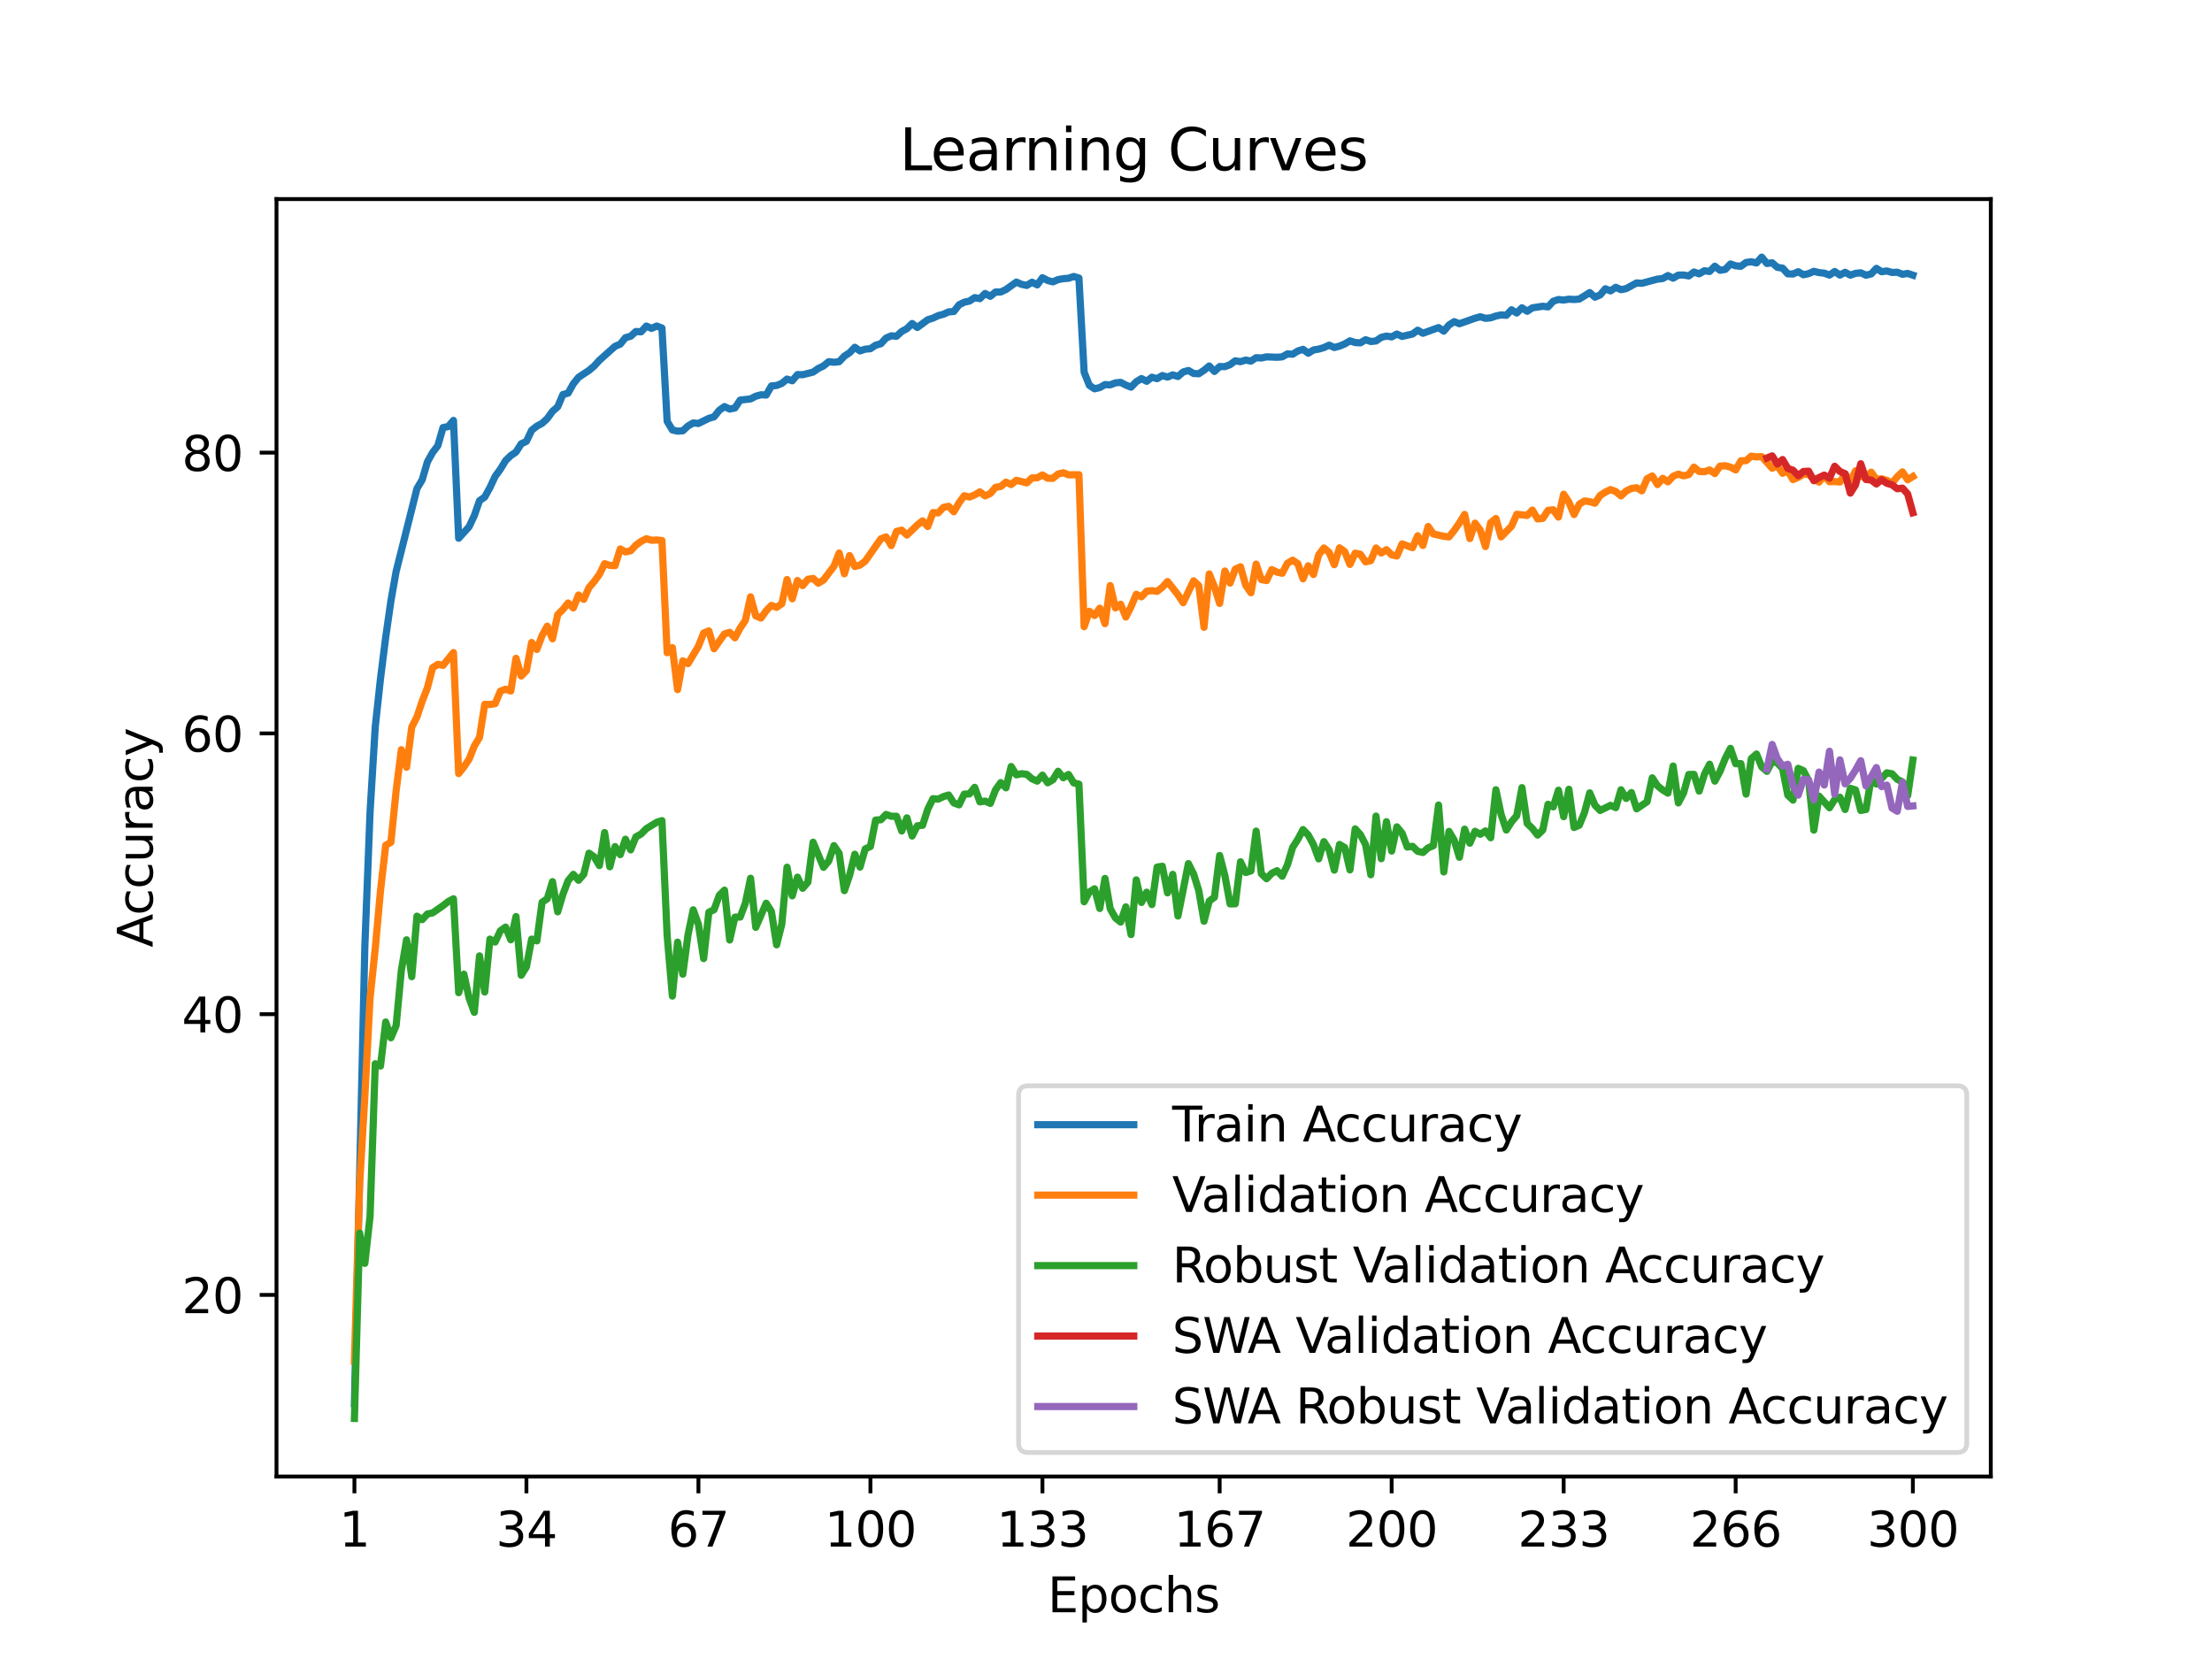 <?xml version="1.0" encoding="utf-8" standalone="no"?>
<!DOCTYPE svg PUBLIC "-//W3C//DTD SVG 1.1//EN"
  "http://www.w3.org/Graphics/SVG/1.1/DTD/svg11.dtd">
<svg xmlns:xlink="http://www.w3.org/1999/xlink" width="460.8pt" height="345.6pt" viewBox="0 0 460.8 345.6" xmlns="http://www.w3.org/2000/svg" version="1.1">
 <defs>
  <style type="text/css">*{stroke-linejoin: round; stroke-linecap: butt}</style>
 </defs>
 <g id="figure_1">
  <g id="patch_1">
   <path d="M 0 345.6 
L 460.8 345.6 
L 460.8 0 
L 0 0 
z
" style="fill: #ffffff"/>
  </g>
  <g id="axes_1">
   <g id="patch_2">
    <path d="M 57.6 307.584 
L 414.72 307.584 
L 414.72 41.472 
L 57.6 41.472 
z
" style="fill: #ffffff"/>
   </g>
   <g id="matplotlib.axis_1">
    <g id="xtick_1">
     <g id="line2d_1">
      <defs>
       <path id="m87b782aec7" d="M 0 0 
L 0 3.5 
" style="stroke: #000000; stroke-width: 0.8"/>
      </defs>
      <g>
       <use xlink:href="#m87b782aec7" x="73.833" y="307.584" style="stroke: #000000; stroke-width: 0.8"/>
      </g>
     </g>
     <g id="text_1">
      <!-- 1 -->
      <g transform="translate(70.651 322.182) scale(0.1 -0.1)">
       <defs>
        <path id="DejaVuSans-31" d="M 794 531 
L 1825 531 
L 1825 4091 
L 703 3866 
L 703 4441 
L 1819 4666 
L 2450 4666 
L 2450 531 
L 3481 531 
L 3481 0 
L 794 0 
L 794 531 
z
" transform="scale(0.016)"/>
       </defs>
       <use xlink:href="#DejaVuSans-31"/>
      </g>
     </g>
    </g>
    <g id="xtick_2">
     <g id="line2d_2">
      <g>
       <use xlink:href="#m87b782aec7" x="109.664" y="307.584" style="stroke: #000000; stroke-width: 0.8"/>
      </g>
     </g>
     <g id="text_2">
      <!-- 34 -->
      <g transform="translate(103.302 322.182) scale(0.1 -0.1)">
       <defs>
        <path id="DejaVuSans-33" d="M 2597 2516 
Q 3050 2419 3304 2112 
Q 3559 1806 3559 1356 
Q 3559 666 3084 287 
Q 2609 -91 1734 -91 
Q 1441 -91 1130 -33 
Q 819 25 488 141 
L 488 750 
Q 750 597 1062 519 
Q 1375 441 1716 441 
Q 2309 441 2620 675 
Q 2931 909 2931 1356 
Q 2931 1769 2642 2001 
Q 2353 2234 1838 2234 
L 1294 2234 
L 1294 2753 
L 1863 2753 
Q 2328 2753 2575 2939 
Q 2822 3125 2822 3475 
Q 2822 3834 2567 4026 
Q 2313 4219 1838 4219 
Q 1578 4219 1281 4162 
Q 984 4106 628 3988 
L 628 4550 
Q 988 4650 1302 4700 
Q 1616 4750 1894 4750 
Q 2613 4750 3031 4423 
Q 3450 4097 3450 3541 
Q 3450 3153 3228 2886 
Q 3006 2619 2597 2516 
z
" transform="scale(0.016)"/>
        <path id="DejaVuSans-34" d="M 2419 4116 
L 825 1625 
L 2419 1625 
L 2419 4116 
z
M 2253 4666 
L 3047 4666 
L 3047 1625 
L 3713 1625 
L 3713 1100 
L 3047 1100 
L 3047 0 
L 2419 0 
L 2419 1100 
L 313 1100 
L 313 1709 
L 2253 4666 
z
" transform="scale(0.016)"/>
       </defs>
       <use xlink:href="#DejaVuSans-33"/>
       <use xlink:href="#DejaVuSans-34" x="63.623"/>
      </g>
     </g>
    </g>
    <g id="xtick_3">
     <g id="line2d_3">
      <g>
       <use xlink:href="#m87b782aec7" x="145.496" y="307.584" style="stroke: #000000; stroke-width: 0.8"/>
      </g>
     </g>
     <g id="text_3">
      <!-- 67 -->
      <g transform="translate(139.133 322.182) scale(0.1 -0.1)">
       <defs>
        <path id="DejaVuSans-36" d="M 2113 2584 
Q 1688 2584 1439 2293 
Q 1191 2003 1191 1497 
Q 1191 994 1439 701 
Q 1688 409 2113 409 
Q 2538 409 2786 701 
Q 3034 994 3034 1497 
Q 3034 2003 2786 2293 
Q 2538 2584 2113 2584 
z
M 3366 4563 
L 3366 3988 
Q 3128 4100 2886 4159 
Q 2644 4219 2406 4219 
Q 1781 4219 1451 3797 
Q 1122 3375 1075 2522 
Q 1259 2794 1537 2939 
Q 1816 3084 2150 3084 
Q 2853 3084 3261 2657 
Q 3669 2231 3669 1497 
Q 3669 778 3244 343 
Q 2819 -91 2113 -91 
Q 1303 -91 875 529 
Q 447 1150 447 2328 
Q 447 3434 972 4092 
Q 1497 4750 2381 4750 
Q 2619 4750 2861 4703 
Q 3103 4656 3366 4563 
z
" transform="scale(0.016)"/>
        <path id="DejaVuSans-37" d="M 525 4666 
L 3525 4666 
L 3525 4397 
L 1831 0 
L 1172 0 
L 2766 4134 
L 525 4134 
L 525 4666 
z
" transform="scale(0.016)"/>
       </defs>
       <use xlink:href="#DejaVuSans-36"/>
       <use xlink:href="#DejaVuSans-37" x="63.623"/>
      </g>
     </g>
    </g>
    <g id="xtick_4">
     <g id="line2d_4">
      <g>
       <use xlink:href="#m87b782aec7" x="181.327" y="307.584" style="stroke: #000000; stroke-width: 0.8"/>
      </g>
     </g>
     <g id="text_4">
      <!-- 100 -->
      <g transform="translate(171.783 322.182) scale(0.1 -0.1)">
       <defs>
        <path id="DejaVuSans-30" d="M 2034 4250 
Q 1547 4250 1301 3770 
Q 1056 3291 1056 2328 
Q 1056 1369 1301 889 
Q 1547 409 2034 409 
Q 2525 409 2770 889 
Q 3016 1369 3016 2328 
Q 3016 3291 2770 3770 
Q 2525 4250 2034 4250 
z
M 2034 4750 
Q 2819 4750 3233 4129 
Q 3647 3509 3647 2328 
Q 3647 1150 3233 529 
Q 2819 -91 2034 -91 
Q 1250 -91 836 529 
Q 422 1150 422 2328 
Q 422 3509 836 4129 
Q 1250 4750 2034 4750 
z
" transform="scale(0.016)"/>
       </defs>
       <use xlink:href="#DejaVuSans-31"/>
       <use xlink:href="#DejaVuSans-30" x="63.623"/>
       <use xlink:href="#DejaVuSans-30" x="127.246"/>
      </g>
     </g>
    </g>
    <g id="xtick_5">
     <g id="line2d_5">
      <g>
       <use xlink:href="#m87b782aec7" x="217.158" y="307.584" style="stroke: #000000; stroke-width: 0.8"/>
      </g>
     </g>
     <g id="text_5">
      <!-- 133 -->
      <g transform="translate(207.615 322.182) scale(0.1 -0.1)">
       <use xlink:href="#DejaVuSans-31"/>
       <use xlink:href="#DejaVuSans-33" x="63.623"/>
       <use xlink:href="#DejaVuSans-33" x="127.246"/>
      </g>
     </g>
    </g>
    <g id="xtick_6">
     <g id="line2d_6">
      <g>
       <use xlink:href="#m87b782aec7" x="254.076" y="307.584" style="stroke: #000000; stroke-width: 0.8"/>
      </g>
     </g>
     <g id="text_6">
      <!-- 167 -->
      <g transform="translate(244.532 322.182) scale(0.1 -0.1)">
       <use xlink:href="#DejaVuSans-31"/>
       <use xlink:href="#DejaVuSans-36" x="63.623"/>
       <use xlink:href="#DejaVuSans-37" x="127.246"/>
      </g>
     </g>
    </g>
    <g id="xtick_7">
     <g id="line2d_7">
      <g>
       <use xlink:href="#m87b782aec7" x="289.907" y="307.584" style="stroke: #000000; stroke-width: 0.8"/>
      </g>
     </g>
     <g id="text_7">
      <!-- 200 -->
      <g transform="translate(280.363 322.182) scale(0.1 -0.1)">
       <defs>
        <path id="DejaVuSans-32" d="M 1228 531 
L 3431 531 
L 3431 0 
L 469 0 
L 469 531 
Q 828 903 1448 1529 
Q 2069 2156 2228 2338 
Q 2531 2678 2651 2914 
Q 2772 3150 2772 3378 
Q 2772 3750 2511 3984 
Q 2250 4219 1831 4219 
Q 1534 4219 1204 4116 
Q 875 4013 500 3803 
L 500 4441 
Q 881 4594 1212 4672 
Q 1544 4750 1819 4750 
Q 2544 4750 2975 4387 
Q 3406 4025 3406 3419 
Q 3406 3131 3298 2873 
Q 3191 2616 2906 2266 
Q 2828 2175 2409 1742 
Q 1991 1309 1228 531 
z
" transform="scale(0.016)"/>
       </defs>
       <use xlink:href="#DejaVuSans-32"/>
       <use xlink:href="#DejaVuSans-30" x="63.623"/>
       <use xlink:href="#DejaVuSans-30" x="127.246"/>
      </g>
     </g>
    </g>
    <g id="xtick_8">
     <g id="line2d_8">
      <g>
       <use xlink:href="#m87b782aec7" x="325.739" y="307.584" style="stroke: #000000; stroke-width: 0.8"/>
      </g>
     </g>
     <g id="text_8">
      <!-- 233 -->
      <g transform="translate(316.195 322.182) scale(0.1 -0.1)">
       <use xlink:href="#DejaVuSans-32"/>
       <use xlink:href="#DejaVuSans-33" x="63.623"/>
       <use xlink:href="#DejaVuSans-33" x="127.246"/>
      </g>
     </g>
    </g>
    <g id="xtick_9">
     <g id="line2d_9">
      <g>
       <use xlink:href="#m87b782aec7" x="361.57" y="307.584" style="stroke: #000000; stroke-width: 0.8"/>
      </g>
     </g>
     <g id="text_9">
      <!-- 266 -->
      <g transform="translate(352.026 322.182) scale(0.1 -0.1)">
       <use xlink:href="#DejaVuSans-32"/>
       <use xlink:href="#DejaVuSans-36" x="63.623"/>
       <use xlink:href="#DejaVuSans-36" x="127.246"/>
      </g>
     </g>
    </g>
    <g id="xtick_10">
     <g id="line2d_10">
      <g>
       <use xlink:href="#m87b782aec7" x="398.487" y="307.584" style="stroke: #000000; stroke-width: 0.8"/>
      </g>
     </g>
     <g id="text_10">
      <!-- 300 -->
      <g transform="translate(388.944 322.182) scale(0.1 -0.1)">
       <use xlink:href="#DejaVuSans-33"/>
       <use xlink:href="#DejaVuSans-30" x="63.623"/>
       <use xlink:href="#DejaVuSans-30" x="127.246"/>
      </g>
     </g>
    </g>
    <g id="text_11">
     <!-- Epochs -->
     <g transform="translate(218.244 335.861) scale(0.1 -0.1)">
      <defs>
       <path id="DejaVuSans-45" d="M 628 4666 
L 3578 4666 
L 3578 4134 
L 1259 4134 
L 1259 2753 
L 3481 2753 
L 3481 2222 
L 1259 2222 
L 1259 531 
L 3634 531 
L 3634 0 
L 628 0 
L 628 4666 
z
" transform="scale(0.016)"/>
       <path id="DejaVuSans-70" d="M 1159 525 
L 1159 -1331 
L 581 -1331 
L 581 3500 
L 1159 3500 
L 1159 2969 
Q 1341 3281 1617 3432 
Q 1894 3584 2278 3584 
Q 2916 3584 3314 3078 
Q 3713 2572 3713 1747 
Q 3713 922 3314 415 
Q 2916 -91 2278 -91 
Q 1894 -91 1617 61 
Q 1341 213 1159 525 
z
M 3116 1747 
Q 3116 2381 2855 2742 
Q 2594 3103 2138 3103 
Q 1681 3103 1420 2742 
Q 1159 2381 1159 1747 
Q 1159 1113 1420 752 
Q 1681 391 2138 391 
Q 2594 391 2855 752 
Q 3116 1113 3116 1747 
z
" transform="scale(0.016)"/>
       <path id="DejaVuSans-6f" d="M 1959 3097 
Q 1497 3097 1228 2736 
Q 959 2375 959 1747 
Q 959 1119 1226 758 
Q 1494 397 1959 397 
Q 2419 397 2687 759 
Q 2956 1122 2956 1747 
Q 2956 2369 2687 2733 
Q 2419 3097 1959 3097 
z
M 1959 3584 
Q 2709 3584 3137 3096 
Q 3566 2609 3566 1747 
Q 3566 888 3137 398 
Q 2709 -91 1959 -91 
Q 1206 -91 779 398 
Q 353 888 353 1747 
Q 353 2609 779 3096 
Q 1206 3584 1959 3584 
z
" transform="scale(0.016)"/>
       <path id="DejaVuSans-63" d="M 3122 3366 
L 3122 2828 
Q 2878 2963 2633 3030 
Q 2388 3097 2138 3097 
Q 1578 3097 1268 2742 
Q 959 2388 959 1747 
Q 959 1106 1268 751 
Q 1578 397 2138 397 
Q 2388 397 2633 464 
Q 2878 531 3122 666 
L 3122 134 
Q 2881 22 2623 -34 
Q 2366 -91 2075 -91 
Q 1284 -91 818 406 
Q 353 903 353 1747 
Q 353 2603 823 3093 
Q 1294 3584 2113 3584 
Q 2378 3584 2631 3529 
Q 2884 3475 3122 3366 
z
" transform="scale(0.016)"/>
       <path id="DejaVuSans-68" d="M 3513 2113 
L 3513 0 
L 2938 0 
L 2938 2094 
Q 2938 2591 2744 2837 
Q 2550 3084 2163 3084 
Q 1697 3084 1428 2787 
Q 1159 2491 1159 1978 
L 1159 0 
L 581 0 
L 581 4863 
L 1159 4863 
L 1159 2956 
Q 1366 3272 1645 3428 
Q 1925 3584 2291 3584 
Q 2894 3584 3203 3211 
Q 3513 2838 3513 2113 
z
" transform="scale(0.016)"/>
       <path id="DejaVuSans-73" d="M 2834 3397 
L 2834 2853 
Q 2591 2978 2328 3040 
Q 2066 3103 1784 3103 
Q 1356 3103 1142 2972 
Q 928 2841 928 2578 
Q 928 2378 1081 2264 
Q 1234 2150 1697 2047 
L 1894 2003 
Q 2506 1872 2764 1633 
Q 3022 1394 3022 966 
Q 3022 478 2636 193 
Q 2250 -91 1575 -91 
Q 1294 -91 989 -36 
Q 684 19 347 128 
L 347 722 
Q 666 556 975 473 
Q 1284 391 1588 391 
Q 1994 391 2212 530 
Q 2431 669 2431 922 
Q 2431 1156 2273 1281 
Q 2116 1406 1581 1522 
L 1381 1569 
Q 847 1681 609 1914 
Q 372 2147 372 2553 
Q 372 3047 722 3315 
Q 1072 3584 1716 3584 
Q 2034 3584 2315 3537 
Q 2597 3491 2834 3397 
z
" transform="scale(0.016)"/>
      </defs>
      <use xlink:href="#DejaVuSans-45"/>
      <use xlink:href="#DejaVuSans-70" x="63.184"/>
      <use xlink:href="#DejaVuSans-6f" x="126.66"/>
      <use xlink:href="#DejaVuSans-63" x="187.842"/>
      <use xlink:href="#DejaVuSans-68" x="242.822"/>
      <use xlink:href="#DejaVuSans-73" x="306.201"/>
     </g>
    </g>
   </g>
   <g id="matplotlib.axis_2">
    <g id="ytick_1">
     <g id="line2d_11">
      <defs>
       <path id="m8fcb3e9cd1" d="M 0 0 
L -3.5 0 
" style="stroke: #000000; stroke-width: 0.8"/>
      </defs>
      <g>
       <use xlink:href="#m8fcb3e9cd1" x="57.6" y="269.754" style="stroke: #000000; stroke-width: 0.8"/>
      </g>
     </g>
     <g id="text_12">
      <!-- 20 -->
      <g transform="translate(37.875 273.554) scale(0.1 -0.1)">
       <use xlink:href="#DejaVuSans-32"/>
       <use xlink:href="#DejaVuSans-30" x="63.623"/>
      </g>
     </g>
    </g>
    <g id="ytick_2">
     <g id="line2d_12">
      <g>
       <use xlink:href="#m8fcb3e9cd1" x="57.6" y="211.269" style="stroke: #000000; stroke-width: 0.8"/>
      </g>
     </g>
     <g id="text_13">
      <!-- 40 -->
      <g transform="translate(37.875 215.068) scale(0.1 -0.1)">
       <use xlink:href="#DejaVuSans-34"/>
       <use xlink:href="#DejaVuSans-30" x="63.623"/>
      </g>
     </g>
    </g>
    <g id="ytick_3">
     <g id="line2d_13">
      <g>
       <use xlink:href="#m8fcb3e9cd1" x="57.6" y="152.783" style="stroke: #000000; stroke-width: 0.8"/>
      </g>
     </g>
     <g id="text_14">
      <!-- 60 -->
      <g transform="translate(37.875 156.582) scale(0.1 -0.1)">
       <use xlink:href="#DejaVuSans-36"/>
       <use xlink:href="#DejaVuSans-30" x="63.623"/>
      </g>
     </g>
    </g>
    <g id="ytick_4">
     <g id="line2d_14">
      <g>
       <use xlink:href="#m8fcb3e9cd1" x="57.6" y="94.297" style="stroke: #000000; stroke-width: 0.8"/>
      </g>
     </g>
     <g id="text_15">
      <!-- 80 -->
      <g transform="translate(37.875 98.097) scale(0.1 -0.1)">
       <defs>
        <path id="DejaVuSans-38" d="M 2034 2216 
Q 1584 2216 1326 1975 
Q 1069 1734 1069 1313 
Q 1069 891 1326 650 
Q 1584 409 2034 409 
Q 2484 409 2743 651 
Q 3003 894 3003 1313 
Q 3003 1734 2745 1975 
Q 2488 2216 2034 2216 
z
M 1403 2484 
Q 997 2584 770 2862 
Q 544 3141 544 3541 
Q 544 4100 942 4425 
Q 1341 4750 2034 4750 
Q 2731 4750 3128 4425 
Q 3525 4100 3525 3541 
Q 3525 3141 3298 2862 
Q 3072 2584 2669 2484 
Q 3125 2378 3379 2068 
Q 3634 1759 3634 1313 
Q 3634 634 3220 271 
Q 2806 -91 2034 -91 
Q 1263 -91 848 271 
Q 434 634 434 1313 
Q 434 1759 690 2068 
Q 947 2378 1403 2484 
z
M 1172 3481 
Q 1172 3119 1398 2916 
Q 1625 2713 2034 2713 
Q 2441 2713 2670 2916 
Q 2900 3119 2900 3481 
Q 2900 3844 2670 4047 
Q 2441 4250 2034 4250 
Q 1625 4250 1398 4047 
Q 1172 3844 1172 3481 
z
" transform="scale(0.016)"/>
       </defs>
       <use xlink:href="#DejaVuSans-38"/>
       <use xlink:href="#DejaVuSans-30" x="63.623"/>
      </g>
     </g>
    </g>
    <g id="text_16">
     <!-- Accuracy -->
     <g transform="translate(31.795 197.356) rotate(-90) scale(0.1 -0.1)">
      <defs>
       <path id="DejaVuSans-41" d="M 2188 4044 
L 1331 1722 
L 3047 1722 
L 2188 4044 
z
M 1831 4666 
L 2547 4666 
L 4325 0 
L 3669 0 
L 3244 1197 
L 1141 1197 
L 716 0 
L 50 0 
L 1831 4666 
z
" transform="scale(0.016)"/>
       <path id="DejaVuSans-75" d="M 544 1381 
L 544 3500 
L 1119 3500 
L 1119 1403 
Q 1119 906 1312 657 
Q 1506 409 1894 409 
Q 2359 409 2629 706 
Q 2900 1003 2900 1516 
L 2900 3500 
L 3475 3500 
L 3475 0 
L 2900 0 
L 2900 538 
Q 2691 219 2414 64 
Q 2138 -91 1772 -91 
Q 1169 -91 856 284 
Q 544 659 544 1381 
z
M 1991 3584 
L 1991 3584 
z
" transform="scale(0.016)"/>
       <path id="DejaVuSans-72" d="M 2631 2963 
Q 2534 3019 2420 3045 
Q 2306 3072 2169 3072 
Q 1681 3072 1420 2755 
Q 1159 2438 1159 1844 
L 1159 0 
L 581 0 
L 581 3500 
L 1159 3500 
L 1159 2956 
Q 1341 3275 1631 3429 
Q 1922 3584 2338 3584 
Q 2397 3584 2469 3576 
Q 2541 3569 2628 3553 
L 2631 2963 
z
" transform="scale(0.016)"/>
       <path id="DejaVuSans-61" d="M 2194 1759 
Q 1497 1759 1228 1600 
Q 959 1441 959 1056 
Q 959 750 1161 570 
Q 1363 391 1709 391 
Q 2188 391 2477 730 
Q 2766 1069 2766 1631 
L 2766 1759 
L 2194 1759 
z
M 3341 1997 
L 3341 0 
L 2766 0 
L 2766 531 
Q 2569 213 2275 61 
Q 1981 -91 1556 -91 
Q 1019 -91 701 211 
Q 384 513 384 1019 
Q 384 1609 779 1909 
Q 1175 2209 1959 2209 
L 2766 2209 
L 2766 2266 
Q 2766 2663 2505 2880 
Q 2244 3097 1772 3097 
Q 1472 3097 1187 3025 
Q 903 2953 641 2809 
L 641 3341 
Q 956 3463 1253 3523 
Q 1550 3584 1831 3584 
Q 2591 3584 2966 3190 
Q 3341 2797 3341 1997 
z
" transform="scale(0.016)"/>
       <path id="DejaVuSans-79" d="M 2059 -325 
Q 1816 -950 1584 -1140 
Q 1353 -1331 966 -1331 
L 506 -1331 
L 506 -850 
L 844 -850 
Q 1081 -850 1212 -737 
Q 1344 -625 1503 -206 
L 1606 56 
L 191 3500 
L 800 3500 
L 1894 763 
L 2988 3500 
L 3597 3500 
L 2059 -325 
z
" transform="scale(0.016)"/>
      </defs>
      <use xlink:href="#DejaVuSans-41"/>
      <use xlink:href="#DejaVuSans-63" x="66.658"/>
      <use xlink:href="#DejaVuSans-63" x="121.639"/>
      <use xlink:href="#DejaVuSans-75" x="176.619"/>
      <use xlink:href="#DejaVuSans-72" x="239.998"/>
      <use xlink:href="#DejaVuSans-61" x="281.111"/>
      <use xlink:href="#DejaVuSans-63" x="342.391"/>
      <use xlink:href="#DejaVuSans-79" x="397.371"/>
     </g>
    </g>
   </g>
   <g id="line2d_15">
    <path d="M 73.833 292.388 
L 76.004 197.115 
L 77.09 169.147 
L 78.176 151.368 
L 79.262 141.39 
L 80.348 132.746 
L 81.433 125.195 
L 82.519 119.049 
L 86.862 101.766 
L 87.948 99.959 
L 89.034 96.222 
L 90.12 94.268 
L 91.206 92.847 
L 92.291 89.069 
L 93.377 88.864 
L 94.463 87.577 
L 95.549 112.124 
L 97.72 109.738 
L 98.806 107.41 
L 99.892 104.304 
L 100.978 103.544 
L 102.064 101.561 
L 103.149 99.245 
L 104.235 97.742 
L 105.321 95.953 
L 106.407 94.906 
L 107.493 94.163 
L 108.578 92.455 
L 109.664 91.935 
L 110.75 89.636 
L 111.836 88.771 
L 112.922 88.197 
L 114.007 87.197 
L 115.093 85.694 
L 116.179 84.741 
L 117.265 82.185 
L 118.351 81.898 
L 119.436 79.951 
L 120.522 78.6 
L 122.694 77.167 
L 123.78 76.249 
L 124.865 75.056 
L 128.123 72.143 
L 129.209 71.687 
L 130.294 70.348 
L 131.38 70.043 
L 132.466 69.061 
L 133.552 69.125 
L 134.638 67.926 
L 135.723 68.412 
L 136.809 67.92 
L 137.895 68.341 
L 138.981 87.765 
L 140.067 89.572 
L 141.152 89.817 
L 142.238 89.741 
L 143.324 88.735 
L 144.41 88.11 
L 145.496 88.215 
L 147.667 87.15 
L 148.753 86.829 
L 149.839 85.472 
L 150.925 84.7 
L 152.01 85.215 
L 153.096 84.992 
L 154.182 83.349 
L 156.354 83.103 
L 157.439 82.542 
L 158.525 82.238 
L 159.611 82.296 
L 160.697 80.401 
L 161.783 80.302 
L 162.868 79.869 
L 163.954 78.968 
L 165.04 79.319 
L 166.126 78.033 
L 167.212 78.062 
L 169.383 77.518 
L 170.469 76.758 
L 171.555 76.225 
L 172.641 75.342 
L 173.726 75.465 
L 174.812 75.348 
L 175.898 74.19 
L 176.984 73.482 
L 178.07 72.342 
L 179.155 73.102 
L 180.241 72.74 
L 181.327 72.64 
L 182.413 71.915 
L 183.499 71.605 
L 184.584 70.429 
L 185.67 69.956 
L 186.756 70.043 
L 187.842 69.055 
L 188.928 68.464 
L 190.013 67.394 
L 191.099 68.219 
L 193.271 66.604 
L 194.357 66.271 
L 195.442 65.756 
L 196.528 65.464 
L 197.614 64.973 
L 198.7 64.891 
L 199.786 63.493 
L 200.871 62.955 
L 201.957 62.721 
L 203.043 62.002 
L 204.129 62.206 
L 205.215 61.136 
L 206.3 61.721 
L 207.386 60.832 
L 208.472 60.832 
L 209.558 60.317 
L 211.729 58.762 
L 212.815 59.235 
L 213.901 59.463 
L 214.987 58.791 
L 216.073 59.346 
L 217.158 57.855 
L 218.244 58.428 
L 219.33 58.715 
L 220.416 58.247 
L 221.502 58.048 
L 222.587 57.966 
L 223.673 57.598 
L 224.759 57.919 
L 225.845 77.541 
L 226.931 80.267 
L 228.016 80.998 
L 229.102 80.735 
L 230.188 80.12 
L 231.274 80.179 
L 232.36 79.758 
L 233.445 79.653 
L 234.531 80.22 
L 235.617 80.653 
L 236.703 79.524 
L 237.789 78.863 
L 238.875 79.43 
L 239.96 78.582 
L 241.046 78.886 
L 242.132 78.231 
L 243.218 78.553 
L 244.304 78.091 
L 245.389 78.43 
L 246.475 77.489 
L 247.561 77.179 
L 248.647 77.804 
L 249.733 77.857 
L 250.818 77.138 
L 251.904 76.243 
L 252.99 77.378 
L 254.076 76.36 
L 255.162 76.377 
L 256.247 75.962 
L 257.333 75.161 
L 258.419 75.342 
L 259.505 75.009 
L 260.591 75.225 
L 261.676 74.512 
L 262.762 74.576 
L 263.848 74.336 
L 266.02 74.424 
L 267.105 74.342 
L 268.191 73.722 
L 269.277 73.792 
L 270.363 73.12 
L 271.449 72.775 
L 272.534 73.582 
L 273.62 72.903 
L 274.706 72.728 
L 275.792 72.412 
L 276.878 71.903 
L 277.963 72.389 
L 279.049 72.102 
L 280.135 71.646 
L 281.221 71.003 
L 282.307 71.359 
L 283.392 71.424 
L 284.478 70.774 
L 285.564 71.143 
L 286.65 71.026 
L 287.736 70.277 
L 288.821 70.014 
L 289.907 70.178 
L 290.993 69.587 
L 292.079 70.084 
L 294.25 69.581 
L 295.336 68.786 
L 296.422 69.423 
L 299.679 68.242 
L 300.765 68.979 
L 301.851 67.704 
L 302.937 67.008 
L 304.023 67.441 
L 307.28 66.289 
L 308.366 65.985 
L 309.452 66.312 
L 310.537 66.213 
L 311.623 65.832 
L 312.709 65.604 
L 313.795 65.686 
L 314.881 64.534 
L 315.966 65.207 
L 317.052 64.119 
L 318.138 64.844 
L 319.224 64.125 
L 321.395 63.797 
L 322.481 63.926 
L 323.567 62.756 
L 324.653 62.393 
L 325.739 62.505 
L 326.824 62.323 
L 327.91 62.393 
L 328.996 62.3 
L 331.168 60.949 
L 332.253 61.908 
L 333.339 61.44 
L 334.425 60.159 
L 335.511 60.598 
L 336.597 59.849 
L 337.682 60.341 
L 338.768 60.124 
L 340.94 58.937 
L 342.026 59.019 
L 345.283 58.142 
L 346.369 58.03 
L 347.455 57.411 
L 348.54 57.949 
L 349.626 57.311 
L 350.712 57.288 
L 351.798 57.481 
L 352.884 56.662 
L 353.969 57.048 
L 355.055 56.405 
L 356.141 56.551 
L 357.227 55.457 
L 358.313 56.305 
L 359.398 56.124 
L 360.484 54.989 
L 361.57 55.375 
L 362.656 55.469 
L 363.742 54.673 
L 364.827 54.527 
L 365.913 54.779 
L 366.999 53.568 
L 368.085 54.89 
L 369.171 54.744 
L 370.256 55.691 
L 371.342 55.855 
L 372.428 57.042 
L 373.514 57.083 
L 374.6 56.603 
L 375.685 57.235 
L 376.771 57.001 
L 377.857 56.522 
L 378.943 56.791 
L 380.029 56.902 
L 381.114 57.305 
L 382.2 56.557 
L 383.286 57.305 
L 384.372 56.726 
L 385.458 57.317 
L 386.543 56.943 
L 387.629 56.826 
L 388.715 57.329 
L 389.801 57.065 
L 390.887 55.907 
L 391.972 56.603 
L 393.058 56.445 
L 394.144 56.761 
L 395.23 56.703 
L 396.316 57.136 
L 397.401 56.96 
L 398.487 57.323 
L 398.487 57.323 
" clip-path="url(#p87fc11496d)" style="fill: none; stroke: #1f77b4; stroke-width: 1.5; stroke-linecap: square"/>
   </g>
   <g id="line2d_16">
    <path d="M 73.833 283.557 
L 74.919 246.682 
L 76.004 228.434 
L 77.09 207.906 
L 78.176 197.554 
L 79.262 185.564 
L 80.348 176.09 
L 81.433 175.475 
L 82.519 164.743 
L 83.605 156.175 
L 84.691 159.831 
L 85.777 151.467 
L 86.862 149.332 
L 87.948 146.086 
L 89.034 143.279 
L 90.12 139.097 
L 91.206 138.396 
L 92.291 138.6 
L 94.463 135.939 
L 95.549 161.146 
L 96.635 159.772 
L 97.72 158.164 
L 98.806 155.415 
L 99.892 153.602 
L 100.978 146.73 
L 102.064 146.759 
L 103.149 146.584 
L 104.235 143.981 
L 105.321 143.572 
L 106.407 143.952 
L 107.493 137.138 
L 108.578 140.823 
L 109.664 139.711 
L 110.75 133.834 
L 111.836 135.296 
L 112.922 132.401 
L 114.007 130.442 
L 115.093 133.073 
L 116.179 128.044 
L 117.265 126.962 
L 118.351 125.616 
L 119.436 126.64 
L 120.522 123.95 
L 121.608 124.856 
L 122.694 122.4 
L 123.78 121.142 
L 124.865 119.651 
L 125.951 117.428 
L 127.037 117.779 
L 128.123 117.838 
L 129.209 114.358 
L 130.294 114.972 
L 131.38 114.738 
L 132.466 113.568 
L 133.552 112.779 
L 134.638 112.223 
L 135.723 112.545 
L 136.809 112.486 
L 137.895 112.603 
L 138.981 135.968 
L 140.067 134.916 
L 141.152 143.659 
L 142.238 137.665 
L 143.324 138.249 
L 145.496 134.623 
L 146.581 131.874 
L 147.667 131.436 
L 148.753 135.15 
L 150.925 132.05 
L 152.01 131.728 
L 153.096 132.869 
L 154.182 130.851 
L 155.268 129.243 
L 156.354 124.33 
L 157.439 128.307 
L 158.525 128.745 
L 159.611 127.225 
L 160.697 126.114 
L 161.783 126.523 
L 162.868 125.763 
L 163.954 120.733 
L 165.04 124.739 
L 166.126 120.938 
L 167.212 121.99 
L 168.297 120.674 
L 169.383 120.499 
L 170.469 121.493 
L 171.555 120.821 
L 173.726 117.955 
L 174.812 115.206 
L 175.898 119.534 
L 176.984 115.732 
L 178.07 118.013 
L 179.155 117.721 
L 180.241 116.902 
L 183.499 112.252 
L 184.584 111.843 
L 185.67 113.656 
L 186.756 110.703 
L 187.842 110.439 
L 188.928 111.463 
L 191.099 109.357 
L 192.185 108.509 
L 193.271 109.679 
L 194.357 106.784 
L 195.442 106.843 
L 196.528 105.702 
L 197.614 105.468 
L 198.7 106.609 
L 199.786 104.737 
L 200.871 103.275 
L 201.957 103.538 
L 203.043 103.099 
L 204.129 102.456 
L 205.215 103.304 
L 206.3 102.807 
L 207.386 101.52 
L 208.472 101.345 
L 209.558 100.438 
L 210.644 100.936 
L 211.729 100.058 
L 213.901 100.585 
L 214.987 99.561 
L 216.073 99.532 
L 217.158 98.947 
L 218.244 99.62 
L 219.33 99.649 
L 220.416 98.742 
L 221.502 98.479 
L 222.587 98.918 
L 224.759 98.889 
L 225.845 130.558 
L 226.931 127.342 
L 228.016 128.219 
L 229.102 126.698 
L 230.188 129.915 
L 231.274 121.99 
L 232.36 126.64 
L 233.445 125.88 
L 234.531 128.541 
L 235.617 126.377 
L 236.703 123.803 
L 237.789 124.33 
L 238.875 123.16 
L 239.96 123.043 
L 241.046 123.189 
L 242.132 122.341 
L 243.218 121.142 
L 245.389 123.891 
L 246.475 125.558 
L 248.647 120.996 
L 249.733 122.02 
L 250.818 130.675 
L 251.904 119.563 
L 252.99 122.254 
L 254.076 125.704 
L 255.162 118.949 
L 256.247 121.464 
L 257.333 118.569 
L 258.419 118.072 
L 259.505 121.932 
L 260.591 123.482 
L 261.676 117.516 
L 262.762 120.733 
L 263.848 120.938 
L 264.934 118.657 
L 266.02 119.183 
L 267.105 119.417 
L 268.191 117.341 
L 269.277 116.697 
L 270.363 117.428 
L 271.449 120.587 
L 272.534 117.867 
L 273.62 119.68 
L 274.706 115.586 
L 275.792 114.153 
L 276.878 115.06 
L 277.963 117.633 
L 279.049 114.124 
L 280.135 114.914 
L 281.221 117.575 
L 282.307 115.235 
L 283.392 115.469 
L 284.478 117.048 
L 285.564 116.785 
L 286.65 114.153 
L 287.736 115.206 
L 288.821 114.504 
L 289.907 115.586 
L 290.993 115.82 
L 292.079 113.305 
L 294.25 114.095 
L 295.336 111.609 
L 296.422 113.627 
L 297.508 109.679 
L 298.594 111.229 
L 300.765 111.726 
L 301.851 111.843 
L 302.937 110.498 
L 304.023 108.948 
L 305.108 107.164 
L 306.194 112.194 
L 307.28 108.977 
L 308.366 110.439 
L 309.452 113.861 
L 310.537 108.89 
L 311.623 108.012 
L 312.709 111.843 
L 314.881 109.621 
L 315.966 107.135 
L 318.138 107.369 
L 319.224 106.258 
L 320.31 108.1 
L 321.395 107.983 
L 322.481 106.316 
L 323.567 106.199 
L 324.653 107.72 
L 325.739 102.953 
L 326.824 104.591 
L 327.91 107.193 
L 328.996 105.03 
L 330.082 104.357 
L 331.168 104.503 
L 332.253 104.825 
L 333.339 103.216 
L 334.425 102.515 
L 335.511 101.988 
L 336.597 102.398 
L 337.682 103.304 
L 338.768 102.281 
L 339.854 101.754 
L 340.94 101.608 
L 342.026 102.251 
L 343.111 99.737 
L 344.197 99.152 
L 345.283 100.936 
L 346.369 99.649 
L 347.455 100.38 
L 348.54 99.21 
L 349.626 98.772 
L 350.712 99.122 
L 351.798 98.859 
L 352.884 97.309 
L 353.969 98.216 
L 355.055 98.274 
L 356.141 97.894 
L 357.227 98.655 
L 358.313 97.105 
L 359.398 97.017 
L 360.484 97.309 
L 361.57 97.894 
L 362.656 95.993 
L 363.742 95.964 
L 364.827 95.028 
L 365.913 95.175 
L 366.999 95.116 
L 369.171 97.543 
L 370.256 97.017 
L 371.342 98.596 
L 372.428 98.099 
L 373.514 99.912 
L 374.6 99.444 
L 375.685 98.772 
L 376.771 98.83 
L 377.857 99.766 
L 378.943 100.438 
L 380.029 99.093 
L 381.114 100.351 
L 382.2 100.321 
L 383.286 100.409 
L 384.372 98.742 
L 385.458 100.351 
L 386.543 98.07 
L 387.629 99.21 
L 388.715 99.532 
L 389.801 98.362 
L 390.887 99.883 
L 391.972 99.737 
L 393.058 100.058 
L 394.144 100.614 
L 395.23 99.327 
L 396.316 98.304 
L 397.401 99.941 
L 398.487 99.269 
L 398.487 99.269 
" clip-path="url(#p87fc11496d)" style="fill: none; stroke: #ff7f0e; stroke-width: 1.5; stroke-linecap: square"/>
   </g>
   <g id="line2d_17">
    <path d="M 73.833 295.488 
L 74.919 256.867 
L 76.004 263.18 
L 77.09 253.378 
L 78.176 221.594 
L 79.262 222.078 
L 80.348 212.902 
L 81.433 216.19 
L 82.519 213.648 
L 83.605 202.153 
L 84.691 195.78 
L 85.777 203.464 
L 86.862 190.859 
L 87.948 191.585 
L 89.034 190.395 
L 90.12 190.174 
L 92.291 188.661 
L 93.377 187.814 
L 94.463 187.229 
L 95.549 206.792 
L 96.635 202.94 
L 97.72 207.901 
L 98.806 210.885 
L 99.892 199.128 
L 100.978 206.65 
L 102.064 195.639 
L 103.149 196.244 
L 104.235 193.904 
L 105.321 193.138 
L 106.407 195.78 
L 107.493 190.94 
L 108.578 203.161 
L 109.664 201.427 
L 110.75 195.639 
L 111.836 196.002 
L 112.922 187.955 
L 114.007 187.229 
L 115.093 183.659 
L 116.179 189.952 
L 117.265 186.301 
L 118.351 183.458 
L 119.436 182.147 
L 120.522 183.377 
L 121.608 182.127 
L 122.694 177.73 
L 123.78 178.497 
L 124.865 180.312 
L 125.951 173.435 
L 127.037 180.574 
L 128.123 176.359 
L 129.209 178.033 
L 130.294 174.826 
L 131.38 177.044 
L 132.466 174.342 
L 133.552 173.737 
L 134.638 172.628 
L 136.809 171.297 
L 137.895 170.954 
L 138.981 194.913 
L 140.067 207.497 
L 141.152 196.264 
L 142.238 202.94 
L 143.324 194.752 
L 144.41 189.528 
L 145.496 192.573 
L 146.581 199.693 
L 147.667 190.032 
L 148.753 189.508 
L 149.839 186.503 
L 150.925 185.434 
L 152.01 195.82 
L 153.096 191.061 
L 154.182 191.041 
L 155.268 188.177 
L 156.354 182.954 
L 157.439 193.178 
L 159.611 188.157 
L 160.697 189.871 
L 161.783 196.829 
L 162.868 192.513 
L 163.954 180.654 
L 165.04 186.624 
L 166.126 182.732 
L 167.212 185.051 
L 168.297 183.78 
L 169.383 175.451 
L 171.555 180.675 
L 172.641 179.364 
L 173.726 176.157 
L 174.812 177.771 
L 175.898 185.535 
L 176.984 182.369 
L 178.07 177.952 
L 179.155 180.634 
L 180.241 176.843 
L 181.327 176.339 
L 182.413 170.833 
L 183.499 170.772 
L 184.584 169.663 
L 185.67 170.046 
L 186.756 170.046 
L 187.842 173.112 
L 188.928 170.369 
L 190.013 174.161 
L 191.099 172.023 
L 192.185 171.922 
L 193.271 168.574 
L 194.357 166.376 
L 195.442 166.477 
L 196.528 165.952 
L 197.614 165.61 
L 198.7 167.263 
L 199.786 167.667 
L 200.871 165.428 
L 201.957 165.388 
L 203.043 164.016 
L 204.129 167.041 
L 205.215 166.88 
L 206.3 167.364 
L 207.386 164.541 
L 208.472 163.028 
L 209.558 164.117 
L 210.644 159.68 
L 211.729 161.415 
L 212.815 161.173 
L 213.901 161.314 
L 214.987 162.242 
L 216.073 162.726 
L 217.158 161.475 
L 218.244 163.068 
L 219.33 162.443 
L 220.416 160.669 
L 221.502 162.02 
L 222.587 161.334 
L 223.673 163.089 
L 224.759 163.351 
L 225.845 187.854 
L 226.931 185.817 
L 228.016 185.152 
L 229.102 189.246 
L 230.188 182.994 
L 231.274 189.286 
L 232.36 191.222 
L 233.445 192.089 
L 234.531 188.923 
L 235.617 194.691 
L 236.703 183.296 
L 237.789 187.995 
L 238.875 185.858 
L 239.96 188.439 
L 241.046 180.634 
L 242.132 180.453 
L 243.218 185.999 
L 244.304 182.147 
L 245.389 190.819 
L 247.561 179.908 
L 248.647 182.066 
L 249.733 185.555 
L 250.818 191.908 
L 251.904 187.713 
L 252.99 186.906 
L 254.076 178.214 
L 255.162 182.369 
L 256.247 188.298 
L 257.333 188.278 
L 258.419 179.525 
L 259.505 181.764 
L 260.591 181.421 
L 261.676 173.132 
L 262.762 182.006 
L 263.848 183.054 
L 264.934 181.925 
L 266.02 181.381 
L 267.105 182.53 
L 268.191 180.17 
L 269.277 176.54 
L 270.363 174.846 
L 271.449 172.809 
L 272.534 173.959 
L 273.62 175.955 
L 274.706 178.92 
L 275.792 175.33 
L 276.878 177.024 
L 277.963 181.259 
L 279.049 175.915 
L 280.135 176.56 
L 281.221 181.219 
L 282.307 172.668 
L 283.392 173.858 
L 284.478 175.955 
L 285.564 182.228 
L 286.65 170.006 
L 287.736 178.88 
L 288.821 171.176 
L 289.907 177.287 
L 290.993 172.245 
L 292.079 173.556 
L 293.165 176.46 
L 294.25 176.298 
L 295.336 177.347 
L 296.422 177.589 
L 297.508 176.621 
L 298.594 176.177 
L 299.679 167.707 
L 300.765 181.643 
L 301.851 173.193 
L 302.937 175.028 
L 304.023 178.597 
L 305.108 172.729 
L 306.194 175.653 
L 307.28 173.172 
L 308.366 173.798 
L 309.452 173.092 
L 310.537 174.524 
L 311.623 164.521 
L 312.709 169.663 
L 313.795 172.91 
L 314.881 171.196 
L 315.966 169.925 
L 317.052 164.077 
L 318.138 171.539 
L 319.224 172.587 
L 320.31 173.959 
L 321.395 172.89 
L 322.481 167.546 
L 323.567 168.09 
L 324.653 164.621 
L 325.739 170.127 
L 326.824 164.42 
L 327.91 172.386 
L 328.996 171.902 
L 330.082 169.26 
L 331.168 165.166 
L 332.253 167.727 
L 333.339 168.836 
L 335.511 167.767 
L 336.597 168.251 
L 337.682 164.521 
L 338.768 166.336 
L 339.854 165.105 
L 340.94 168.493 
L 343.111 167.021 
L 344.197 162.04 
L 345.283 163.694 
L 346.369 164.561 
L 347.455 165.226 
L 348.54 159.579 
L 349.626 167.263 
L 350.712 165.206 
L 351.798 161.334 
L 352.884 161.314 
L 353.969 164.803 
L 355.055 161.314 
L 356.141 159.196 
L 357.227 162.726 
L 358.313 160.689 
L 359.398 158.006 
L 360.484 155.889 
L 361.57 159.095 
L 362.656 159.075 
L 363.742 165.428 
L 364.827 158.027 
L 365.913 157.079 
L 366.999 159.761 
L 368.085 160.689 
L 369.171 158.591 
L 370.256 158.934 
L 371.342 160.104 
L 372.428 165.65 
L 373.514 166.678 
L 374.6 160.063 
L 375.685 160.548 
L 376.771 162.625 
L 377.857 172.93 
L 378.943 165.852 
L 381.114 168.272 
L 382.2 166.557 
L 383.286 166.073 
L 384.372 168.635 
L 385.458 164.218 
L 386.543 164.561 
L 387.629 168.836 
L 388.715 168.635 
L 389.801 162.1 
L 390.887 163.331 
L 393.058 160.991 
L 394.144 161.193 
L 395.23 162.342 
L 396.316 162.887 
L 397.401 165.751 
L 398.487 158.329 
L 398.487 158.329 
" clip-path="url(#p87fc11496d)" style="fill: none; stroke: #2ca02c; stroke-width: 1.5; stroke-linecap: square"/>
   </g>
   <g id="line2d_18">
    <path d="M 368.085 95.409 
L 369.171 94.97 
L 370.256 96.666 
L 371.342 95.73 
L 372.428 97.573 
L 373.514 97.953 
L 374.6 99.093 
L 375.685 98.216 
L 376.771 98.157 
L 377.857 100.146 
L 378.943 99.473 
L 380.029 98.976 
L 381.114 99.62 
L 382.2 97.134 
L 383.286 98.216 
L 384.372 98.684 
L 385.458 102.719 
L 386.543 100.994 
L 387.629 96.608 
L 388.715 99.883 
L 389.801 100 
L 390.887 100.819 
L 391.972 99.941 
L 393.058 100.672 
L 394.144 100.994 
L 395.23 101.813 
L 396.316 101.696 
L 397.401 102.895 
L 398.487 106.813 
L 398.487 106.813 
" clip-path="url(#p87fc11496d)" style="fill: none; stroke: #d62728; stroke-width: 1.5; stroke-linecap: square"/>
   </g>
   <g id="line2d_19">
    <path d="M 368.085 160.205 
L 369.171 155.082 
L 370.256 158.047 
L 371.342 159.559 
L 372.428 159.216 
L 373.514 163.673 
L 374.6 165.63 
L 375.685 162.342 
L 376.771 162.484 
L 377.857 166.658 
L 378.943 160.83 
L 380.029 163.532 
L 381.114 156.494 
L 382.2 165.448 
L 383.286 158.289 
L 384.372 163.29 
L 385.458 162.121 
L 386.543 160.427 
L 387.629 158.47 
L 388.715 163.714 
L 390.887 159.902 
L 391.972 163.875 
L 393.058 163.552 
L 394.144 168.332 
L 395.23 168.998 
L 396.316 162.968 
L 397.401 167.989 
L 398.487 167.888 
L 398.487 167.888 
" clip-path="url(#p87fc11496d)" style="fill: none; stroke: #9467bd; stroke-width: 1.5; stroke-linecap: square"/>
   </g>
   <g id="patch_3">
    <path d="M 57.6 307.584 
L 57.6 41.472 
" style="fill: none; stroke: #000000; stroke-width: 0.8; stroke-linejoin: miter; stroke-linecap: square"/>
   </g>
   <g id="patch_4">
    <path d="M 414.72 307.584 
L 414.72 41.472 
" style="fill: none; stroke: #000000; stroke-width: 0.8; stroke-linejoin: miter; stroke-linecap: square"/>
   </g>
   <g id="patch_5">
    <path d="M 57.6 307.584 
L 414.72 307.584 
" style="fill: none; stroke: #000000; stroke-width: 0.8; stroke-linejoin: miter; stroke-linecap: square"/>
   </g>
   <g id="patch_6">
    <path d="M 57.6 41.472 
L 414.72 41.472 
" style="fill: none; stroke: #000000; stroke-width: 0.8; stroke-linejoin: miter; stroke-linecap: square"/>
   </g>
   <g id="text_17">
    <!-- Learning Curves -->
    <g transform="translate(187.376 35.472) scale(0.12 -0.12)">
     <defs>
      <path id="DejaVuSans-4c" d="M 628 4666 
L 1259 4666 
L 1259 531 
L 3531 531 
L 3531 0 
L 628 0 
L 628 4666 
z
" transform="scale(0.016)"/>
      <path id="DejaVuSans-65" d="M 3597 1894 
L 3597 1613 
L 953 1613 
Q 991 1019 1311 708 
Q 1631 397 2203 397 
Q 2534 397 2845 478 
Q 3156 559 3463 722 
L 3463 178 
Q 3153 47 2828 -22 
Q 2503 -91 2169 -91 
Q 1331 -91 842 396 
Q 353 884 353 1716 
Q 353 2575 817 3079 
Q 1281 3584 2069 3584 
Q 2775 3584 3186 3129 
Q 3597 2675 3597 1894 
z
M 3022 2063 
Q 3016 2534 2758 2815 
Q 2500 3097 2075 3097 
Q 1594 3097 1305 2825 
Q 1016 2553 972 2059 
L 3022 2063 
z
" transform="scale(0.016)"/>
      <path id="DejaVuSans-6e" d="M 3513 2113 
L 3513 0 
L 2938 0 
L 2938 2094 
Q 2938 2591 2744 2837 
Q 2550 3084 2163 3084 
Q 1697 3084 1428 2787 
Q 1159 2491 1159 1978 
L 1159 0 
L 581 0 
L 581 3500 
L 1159 3500 
L 1159 2956 
Q 1366 3272 1645 3428 
Q 1925 3584 2291 3584 
Q 2894 3584 3203 3211 
Q 3513 2838 3513 2113 
z
" transform="scale(0.016)"/>
      <path id="DejaVuSans-69" d="M 603 3500 
L 1178 3500 
L 1178 0 
L 603 0 
L 603 3500 
z
M 603 4863 
L 1178 4863 
L 1178 4134 
L 603 4134 
L 603 4863 
z
" transform="scale(0.016)"/>
      <path id="DejaVuSans-67" d="M 2906 1791 
Q 2906 2416 2648 2759 
Q 2391 3103 1925 3103 
Q 1463 3103 1205 2759 
Q 947 2416 947 1791 
Q 947 1169 1205 825 
Q 1463 481 1925 481 
Q 2391 481 2648 825 
Q 2906 1169 2906 1791 
z
M 3481 434 
Q 3481 -459 3084 -895 
Q 2688 -1331 1869 -1331 
Q 1566 -1331 1297 -1286 
Q 1028 -1241 775 -1147 
L 775 -588 
Q 1028 -725 1275 -790 
Q 1522 -856 1778 -856 
Q 2344 -856 2625 -561 
Q 2906 -266 2906 331 
L 2906 616 
Q 2728 306 2450 153 
Q 2172 0 1784 0 
Q 1141 0 747 490 
Q 353 981 353 1791 
Q 353 2603 747 3093 
Q 1141 3584 1784 3584 
Q 2172 3584 2450 3431 
Q 2728 3278 2906 2969 
L 2906 3500 
L 3481 3500 
L 3481 434 
z
" transform="scale(0.016)"/>
      <path id="DejaVuSans-20" transform="scale(0.016)"/>
      <path id="DejaVuSans-43" d="M 4122 4306 
L 4122 3641 
Q 3803 3938 3442 4084 
Q 3081 4231 2675 4231 
Q 1875 4231 1450 3742 
Q 1025 3253 1025 2328 
Q 1025 1406 1450 917 
Q 1875 428 2675 428 
Q 3081 428 3442 575 
Q 3803 722 4122 1019 
L 4122 359 
Q 3791 134 3420 21 
Q 3050 -91 2638 -91 
Q 1578 -91 968 557 
Q 359 1206 359 2328 
Q 359 3453 968 4101 
Q 1578 4750 2638 4750 
Q 3056 4750 3426 4639 
Q 3797 4528 4122 4306 
z
" transform="scale(0.016)"/>
      <path id="DejaVuSans-76" d="M 191 3500 
L 800 3500 
L 1894 563 
L 2988 3500 
L 3597 3500 
L 2284 0 
L 1503 0 
L 191 3500 
z
" transform="scale(0.016)"/>
     </defs>
     <use xlink:href="#DejaVuSans-4c"/>
     <use xlink:href="#DejaVuSans-65" x="53.963"/>
     <use xlink:href="#DejaVuSans-61" x="115.486"/>
     <use xlink:href="#DejaVuSans-72" x="176.766"/>
     <use xlink:href="#DejaVuSans-6e" x="216.129"/>
     <use xlink:href="#DejaVuSans-69" x="279.508"/>
     <use xlink:href="#DejaVuSans-6e" x="307.291"/>
     <use xlink:href="#DejaVuSans-67" x="370.67"/>
     <use xlink:href="#DejaVuSans-20" x="434.146"/>
     <use xlink:href="#DejaVuSans-43" x="465.934"/>
     <use xlink:href="#DejaVuSans-75" x="535.758"/>
     <use xlink:href="#DejaVuSans-72" x="599.137"/>
     <use xlink:href="#DejaVuSans-76" x="640.25"/>
     <use xlink:href="#DejaVuSans-65" x="699.43"/>
     <use xlink:href="#DejaVuSans-73" x="760.953"/>
    </g>
   </g>
   <g id="legend_1">
    <g id="patch_7">
     <path d="M 214.189 302.584 
L 407.72 302.584 
Q 409.72 302.584 409.72 300.584 
L 409.72 228.193 
Q 409.72 226.193 407.72 226.193 
L 214.189 226.193 
Q 212.189 226.193 212.189 228.193 
L 212.189 300.584 
Q 212.189 302.584 214.189 302.584 
z
" style="fill: #ffffff; opacity: 0.8; stroke: #cccccc; stroke-linejoin: miter"/>
    </g>
    <g id="line2d_20">
     <path d="M 216.189 234.292 
L 226.189 234.292 
L 236.189 234.292 
" style="fill: none; stroke: #1f77b4; stroke-width: 1.5; stroke-linecap: square"/>
    </g>
    <g id="text_18">
     <!-- Train Accuracy -->
     <g transform="translate(244.189 237.792) scale(0.1 -0.1)">
      <defs>
       <path id="DejaVuSans-54" d="M -19 4666 
L 3928 4666 
L 3928 4134 
L 2272 4134 
L 2272 0 
L 1638 0 
L 1638 4134 
L -19 4134 
L -19 4666 
z
" transform="scale(0.016)"/>
      </defs>
      <use xlink:href="#DejaVuSans-54"/>
      <use xlink:href="#DejaVuSans-72" x="46.334"/>
      <use xlink:href="#DejaVuSans-61" x="87.447"/>
      <use xlink:href="#DejaVuSans-69" x="148.727"/>
      <use xlink:href="#DejaVuSans-6e" x="176.51"/>
      <use xlink:href="#DejaVuSans-20" x="239.889"/>
      <use xlink:href="#DejaVuSans-41" x="271.676"/>
      <use xlink:href="#DejaVuSans-63" x="338.334"/>
      <use xlink:href="#DejaVuSans-63" x="393.314"/>
      <use xlink:href="#DejaVuSans-75" x="448.295"/>
      <use xlink:href="#DejaVuSans-72" x="511.674"/>
      <use xlink:href="#DejaVuSans-61" x="552.787"/>
      <use xlink:href="#DejaVuSans-63" x="614.066"/>
      <use xlink:href="#DejaVuSans-79" x="669.047"/>
     </g>
    </g>
    <g id="line2d_21">
     <path d="M 216.189 248.97 
L 226.189 248.97 
L 236.189 248.97 
" style="fill: none; stroke: #ff7f0e; stroke-width: 1.5; stroke-linecap: square"/>
    </g>
    <g id="text_19">
     <!-- Validation Accuracy -->
     <g transform="translate(244.189 252.47) scale(0.1 -0.1)">
      <defs>
       <path id="DejaVuSans-56" d="M 1831 0 
L 50 4666 
L 709 4666 
L 2188 738 
L 3669 4666 
L 4325 4666 
L 2547 0 
L 1831 0 
z
" transform="scale(0.016)"/>
       <path id="DejaVuSans-6c" d="M 603 4863 
L 1178 4863 
L 1178 0 
L 603 0 
L 603 4863 
z
" transform="scale(0.016)"/>
       <path id="DejaVuSans-64" d="M 2906 2969 
L 2906 4863 
L 3481 4863 
L 3481 0 
L 2906 0 
L 2906 525 
Q 2725 213 2448 61 
Q 2172 -91 1784 -91 
Q 1150 -91 751 415 
Q 353 922 353 1747 
Q 353 2572 751 3078 
Q 1150 3584 1784 3584 
Q 2172 3584 2448 3432 
Q 2725 3281 2906 2969 
z
M 947 1747 
Q 947 1113 1208 752 
Q 1469 391 1925 391 
Q 2381 391 2643 752 
Q 2906 1113 2906 1747 
Q 2906 2381 2643 2742 
Q 2381 3103 1925 3103 
Q 1469 3103 1208 2742 
Q 947 2381 947 1747 
z
" transform="scale(0.016)"/>
       <path id="DejaVuSans-74" d="M 1172 4494 
L 1172 3500 
L 2356 3500 
L 2356 3053 
L 1172 3053 
L 1172 1153 
Q 1172 725 1289 603 
Q 1406 481 1766 481 
L 2356 481 
L 2356 0 
L 1766 0 
Q 1100 0 847 248 
Q 594 497 594 1153 
L 594 3053 
L 172 3053 
L 172 3500 
L 594 3500 
L 594 4494 
L 1172 4494 
z
" transform="scale(0.016)"/>
      </defs>
      <use xlink:href="#DejaVuSans-56"/>
      <use xlink:href="#DejaVuSans-61" x="60.658"/>
      <use xlink:href="#DejaVuSans-6c" x="121.938"/>
      <use xlink:href="#DejaVuSans-69" x="149.721"/>
      <use xlink:href="#DejaVuSans-64" x="177.504"/>
      <use xlink:href="#DejaVuSans-61" x="240.98"/>
      <use xlink:href="#DejaVuSans-74" x="302.26"/>
      <use xlink:href="#DejaVuSans-69" x="341.469"/>
      <use xlink:href="#DejaVuSans-6f" x="369.252"/>
      <use xlink:href="#DejaVuSans-6e" x="430.434"/>
      <use xlink:href="#DejaVuSans-20" x="493.812"/>
      <use xlink:href="#DejaVuSans-41" x="525.6"/>
      <use xlink:href="#DejaVuSans-63" x="592.258"/>
      <use xlink:href="#DejaVuSans-63" x="647.238"/>
      <use xlink:href="#DejaVuSans-75" x="702.219"/>
      <use xlink:href="#DejaVuSans-72" x="765.598"/>
      <use xlink:href="#DejaVuSans-61" x="806.711"/>
      <use xlink:href="#DejaVuSans-63" x="867.99"/>
      <use xlink:href="#DejaVuSans-79" x="922.971"/>
     </g>
    </g>
    <g id="line2d_22">
     <path d="M 216.189 263.648 
L 226.189 263.648 
L 236.189 263.648 
" style="fill: none; stroke: #2ca02c; stroke-width: 1.5; stroke-linecap: square"/>
    </g>
    <g id="text_20">
     <!-- Robust Validation Accuracy -->
     <g transform="translate(244.189 267.148) scale(0.1 -0.1)">
      <defs>
       <path id="DejaVuSans-52" d="M 2841 2188 
Q 3044 2119 3236 1894 
Q 3428 1669 3622 1275 
L 4263 0 
L 3584 0 
L 2988 1197 
Q 2756 1666 2539 1819 
Q 2322 1972 1947 1972 
L 1259 1972 
L 1259 0 
L 628 0 
L 628 4666 
L 2053 4666 
Q 2853 4666 3247 4331 
Q 3641 3997 3641 3322 
Q 3641 2881 3436 2590 
Q 3231 2300 2841 2188 
z
M 1259 4147 
L 1259 2491 
L 2053 2491 
Q 2509 2491 2742 2702 
Q 2975 2913 2975 3322 
Q 2975 3731 2742 3939 
Q 2509 4147 2053 4147 
L 1259 4147 
z
" transform="scale(0.016)"/>
       <path id="DejaVuSans-62" d="M 3116 1747 
Q 3116 2381 2855 2742 
Q 2594 3103 2138 3103 
Q 1681 3103 1420 2742 
Q 1159 2381 1159 1747 
Q 1159 1113 1420 752 
Q 1681 391 2138 391 
Q 2594 391 2855 752 
Q 3116 1113 3116 1747 
z
M 1159 2969 
Q 1341 3281 1617 3432 
Q 1894 3584 2278 3584 
Q 2916 3584 3314 3078 
Q 3713 2572 3713 1747 
Q 3713 922 3314 415 
Q 2916 -91 2278 -91 
Q 1894 -91 1617 61 
Q 1341 213 1159 525 
L 1159 0 
L 581 0 
L 581 4863 
L 1159 4863 
L 1159 2969 
z
" transform="scale(0.016)"/>
      </defs>
      <use xlink:href="#DejaVuSans-52"/>
      <use xlink:href="#DejaVuSans-6f" x="64.982"/>
      <use xlink:href="#DejaVuSans-62" x="126.164"/>
      <use xlink:href="#DejaVuSans-75" x="189.641"/>
      <use xlink:href="#DejaVuSans-73" x="253.02"/>
      <use xlink:href="#DejaVuSans-74" x="305.119"/>
      <use xlink:href="#DejaVuSans-20" x="344.328"/>
      <use xlink:href="#DejaVuSans-56" x="376.115"/>
      <use xlink:href="#DejaVuSans-61" x="436.773"/>
      <use xlink:href="#DejaVuSans-6c" x="498.053"/>
      <use xlink:href="#DejaVuSans-69" x="525.836"/>
      <use xlink:href="#DejaVuSans-64" x="553.619"/>
      <use xlink:href="#DejaVuSans-61" x="617.096"/>
      <use xlink:href="#DejaVuSans-74" x="678.375"/>
      <use xlink:href="#DejaVuSans-69" x="717.584"/>
      <use xlink:href="#DejaVuSans-6f" x="745.367"/>
      <use xlink:href="#DejaVuSans-6e" x="806.549"/>
      <use xlink:href="#DejaVuSans-20" x="869.928"/>
      <use xlink:href="#DejaVuSans-41" x="901.715"/>
      <use xlink:href="#DejaVuSans-63" x="968.373"/>
      <use xlink:href="#DejaVuSans-63" x="1023.354"/>
      <use xlink:href="#DejaVuSans-75" x="1078.334"/>
      <use xlink:href="#DejaVuSans-72" x="1141.713"/>
      <use xlink:href="#DejaVuSans-61" x="1182.826"/>
      <use xlink:href="#DejaVuSans-63" x="1244.105"/>
      <use xlink:href="#DejaVuSans-79" x="1299.086"/>
     </g>
    </g>
    <g id="line2d_23">
     <path d="M 216.189 278.326 
L 226.189 278.326 
L 236.189 278.326 
" style="fill: none; stroke: #d62728; stroke-width: 1.5; stroke-linecap: square"/>
    </g>
    <g id="text_21">
     <!-- SWA Validation Accuracy -->
     <g transform="translate(244.189 281.826) scale(0.1 -0.1)">
      <defs>
       <path id="DejaVuSans-53" d="M 3425 4513 
L 3425 3897 
Q 3066 4069 2747 4153 
Q 2428 4238 2131 4238 
Q 1616 4238 1336 4038 
Q 1056 3838 1056 3469 
Q 1056 3159 1242 3001 
Q 1428 2844 1947 2747 
L 2328 2669 
Q 3034 2534 3370 2195 
Q 3706 1856 3706 1288 
Q 3706 609 3251 259 
Q 2797 -91 1919 -91 
Q 1588 -91 1214 -16 
Q 841 59 441 206 
L 441 856 
Q 825 641 1194 531 
Q 1563 422 1919 422 
Q 2459 422 2753 634 
Q 3047 847 3047 1241 
Q 3047 1584 2836 1778 
Q 2625 1972 2144 2069 
L 1759 2144 
Q 1053 2284 737 2584 
Q 422 2884 422 3419 
Q 422 4038 858 4394 
Q 1294 4750 2059 4750 
Q 2388 4750 2728 4690 
Q 3069 4631 3425 4513 
z
" transform="scale(0.016)"/>
       <path id="DejaVuSans-57" d="M 213 4666 
L 850 4666 
L 1831 722 
L 2809 4666 
L 3519 4666 
L 4500 722 
L 5478 4666 
L 6119 4666 
L 4947 0 
L 4153 0 
L 3169 4050 
L 2175 0 
L 1381 0 
L 213 4666 
z
" transform="scale(0.016)"/>
      </defs>
      <use xlink:href="#DejaVuSans-53"/>
      <use xlink:href="#DejaVuSans-57" x="63.477"/>
      <use xlink:href="#DejaVuSans-41" x="156.854"/>
      <use xlink:href="#DejaVuSans-20" x="225.262"/>
      <use xlink:href="#DejaVuSans-56" x="257.049"/>
      <use xlink:href="#DejaVuSans-61" x="317.707"/>
      <use xlink:href="#DejaVuSans-6c" x="378.986"/>
      <use xlink:href="#DejaVuSans-69" x="406.77"/>
      <use xlink:href="#DejaVuSans-64" x="434.553"/>
      <use xlink:href="#DejaVuSans-61" x="498.029"/>
      <use xlink:href="#DejaVuSans-74" x="559.309"/>
      <use xlink:href="#DejaVuSans-69" x="598.518"/>
      <use xlink:href="#DejaVuSans-6f" x="626.301"/>
      <use xlink:href="#DejaVuSans-6e" x="687.482"/>
      <use xlink:href="#DejaVuSans-20" x="750.861"/>
      <use xlink:href="#DejaVuSans-41" x="782.648"/>
      <use xlink:href="#DejaVuSans-63" x="849.307"/>
      <use xlink:href="#DejaVuSans-63" x="904.287"/>
      <use xlink:href="#DejaVuSans-75" x="959.268"/>
      <use xlink:href="#DejaVuSans-72" x="1022.646"/>
      <use xlink:href="#DejaVuSans-61" x="1063.76"/>
      <use xlink:href="#DejaVuSans-63" x="1125.039"/>
      <use xlink:href="#DejaVuSans-79" x="1180.02"/>
     </g>
    </g>
    <g id="line2d_24">
     <path d="M 216.189 293.004 
L 226.189 293.004 
L 236.189 293.004 
" style="fill: none; stroke: #9467bd; stroke-width: 1.5; stroke-linecap: square"/>
    </g>
    <g id="text_22">
     <!-- SWA Robust Validation Accuracy -->
     <g transform="translate(244.189 296.504) scale(0.1 -0.1)">
      <use xlink:href="#DejaVuSans-53"/>
      <use xlink:href="#DejaVuSans-57" x="63.477"/>
      <use xlink:href="#DejaVuSans-41" x="156.854"/>
      <use xlink:href="#DejaVuSans-20" x="225.262"/>
      <use xlink:href="#DejaVuSans-52" x="257.049"/>
      <use xlink:href="#DejaVuSans-6f" x="322.031"/>
      <use xlink:href="#DejaVuSans-62" x="383.213"/>
      <use xlink:href="#DejaVuSans-75" x="446.689"/>
      <use xlink:href="#DejaVuSans-73" x="510.068"/>
      <use xlink:href="#DejaVuSans-74" x="562.168"/>
      <use xlink:href="#DejaVuSans-20" x="601.377"/>
      <use xlink:href="#DejaVuSans-56" x="633.164"/>
      <use xlink:href="#DejaVuSans-61" x="693.822"/>
      <use xlink:href="#DejaVuSans-6c" x="755.102"/>
      <use xlink:href="#DejaVuSans-69" x="782.885"/>
      <use xlink:href="#DejaVuSans-64" x="810.668"/>
      <use xlink:href="#DejaVuSans-61" x="874.145"/>
      <use xlink:href="#DejaVuSans-74" x="935.424"/>
      <use xlink:href="#DejaVuSans-69" x="974.633"/>
      <use xlink:href="#DejaVuSans-6f" x="1002.416"/>
      <use xlink:href="#DejaVuSans-6e" x="1063.598"/>
      <use xlink:href="#DejaVuSans-20" x="1126.977"/>
      <use xlink:href="#DejaVuSans-41" x="1158.764"/>
      <use xlink:href="#DejaVuSans-63" x="1225.422"/>
      <use xlink:href="#DejaVuSans-63" x="1280.402"/>
      <use xlink:href="#DejaVuSans-75" x="1335.383"/>
      <use xlink:href="#DejaVuSans-72" x="1398.762"/>
      <use xlink:href="#DejaVuSans-61" x="1439.875"/>
      <use xlink:href="#DejaVuSans-63" x="1501.154"/>
      <use xlink:href="#DejaVuSans-79" x="1556.135"/>
     </g>
    </g>
   </g>
  </g>
 </g>
 <defs>
  <clipPath id="p87fc11496d">
   <rect x="57.6" y="41.472" width="357.12" height="266.112"/>
  </clipPath>
 </defs>
</svg>
